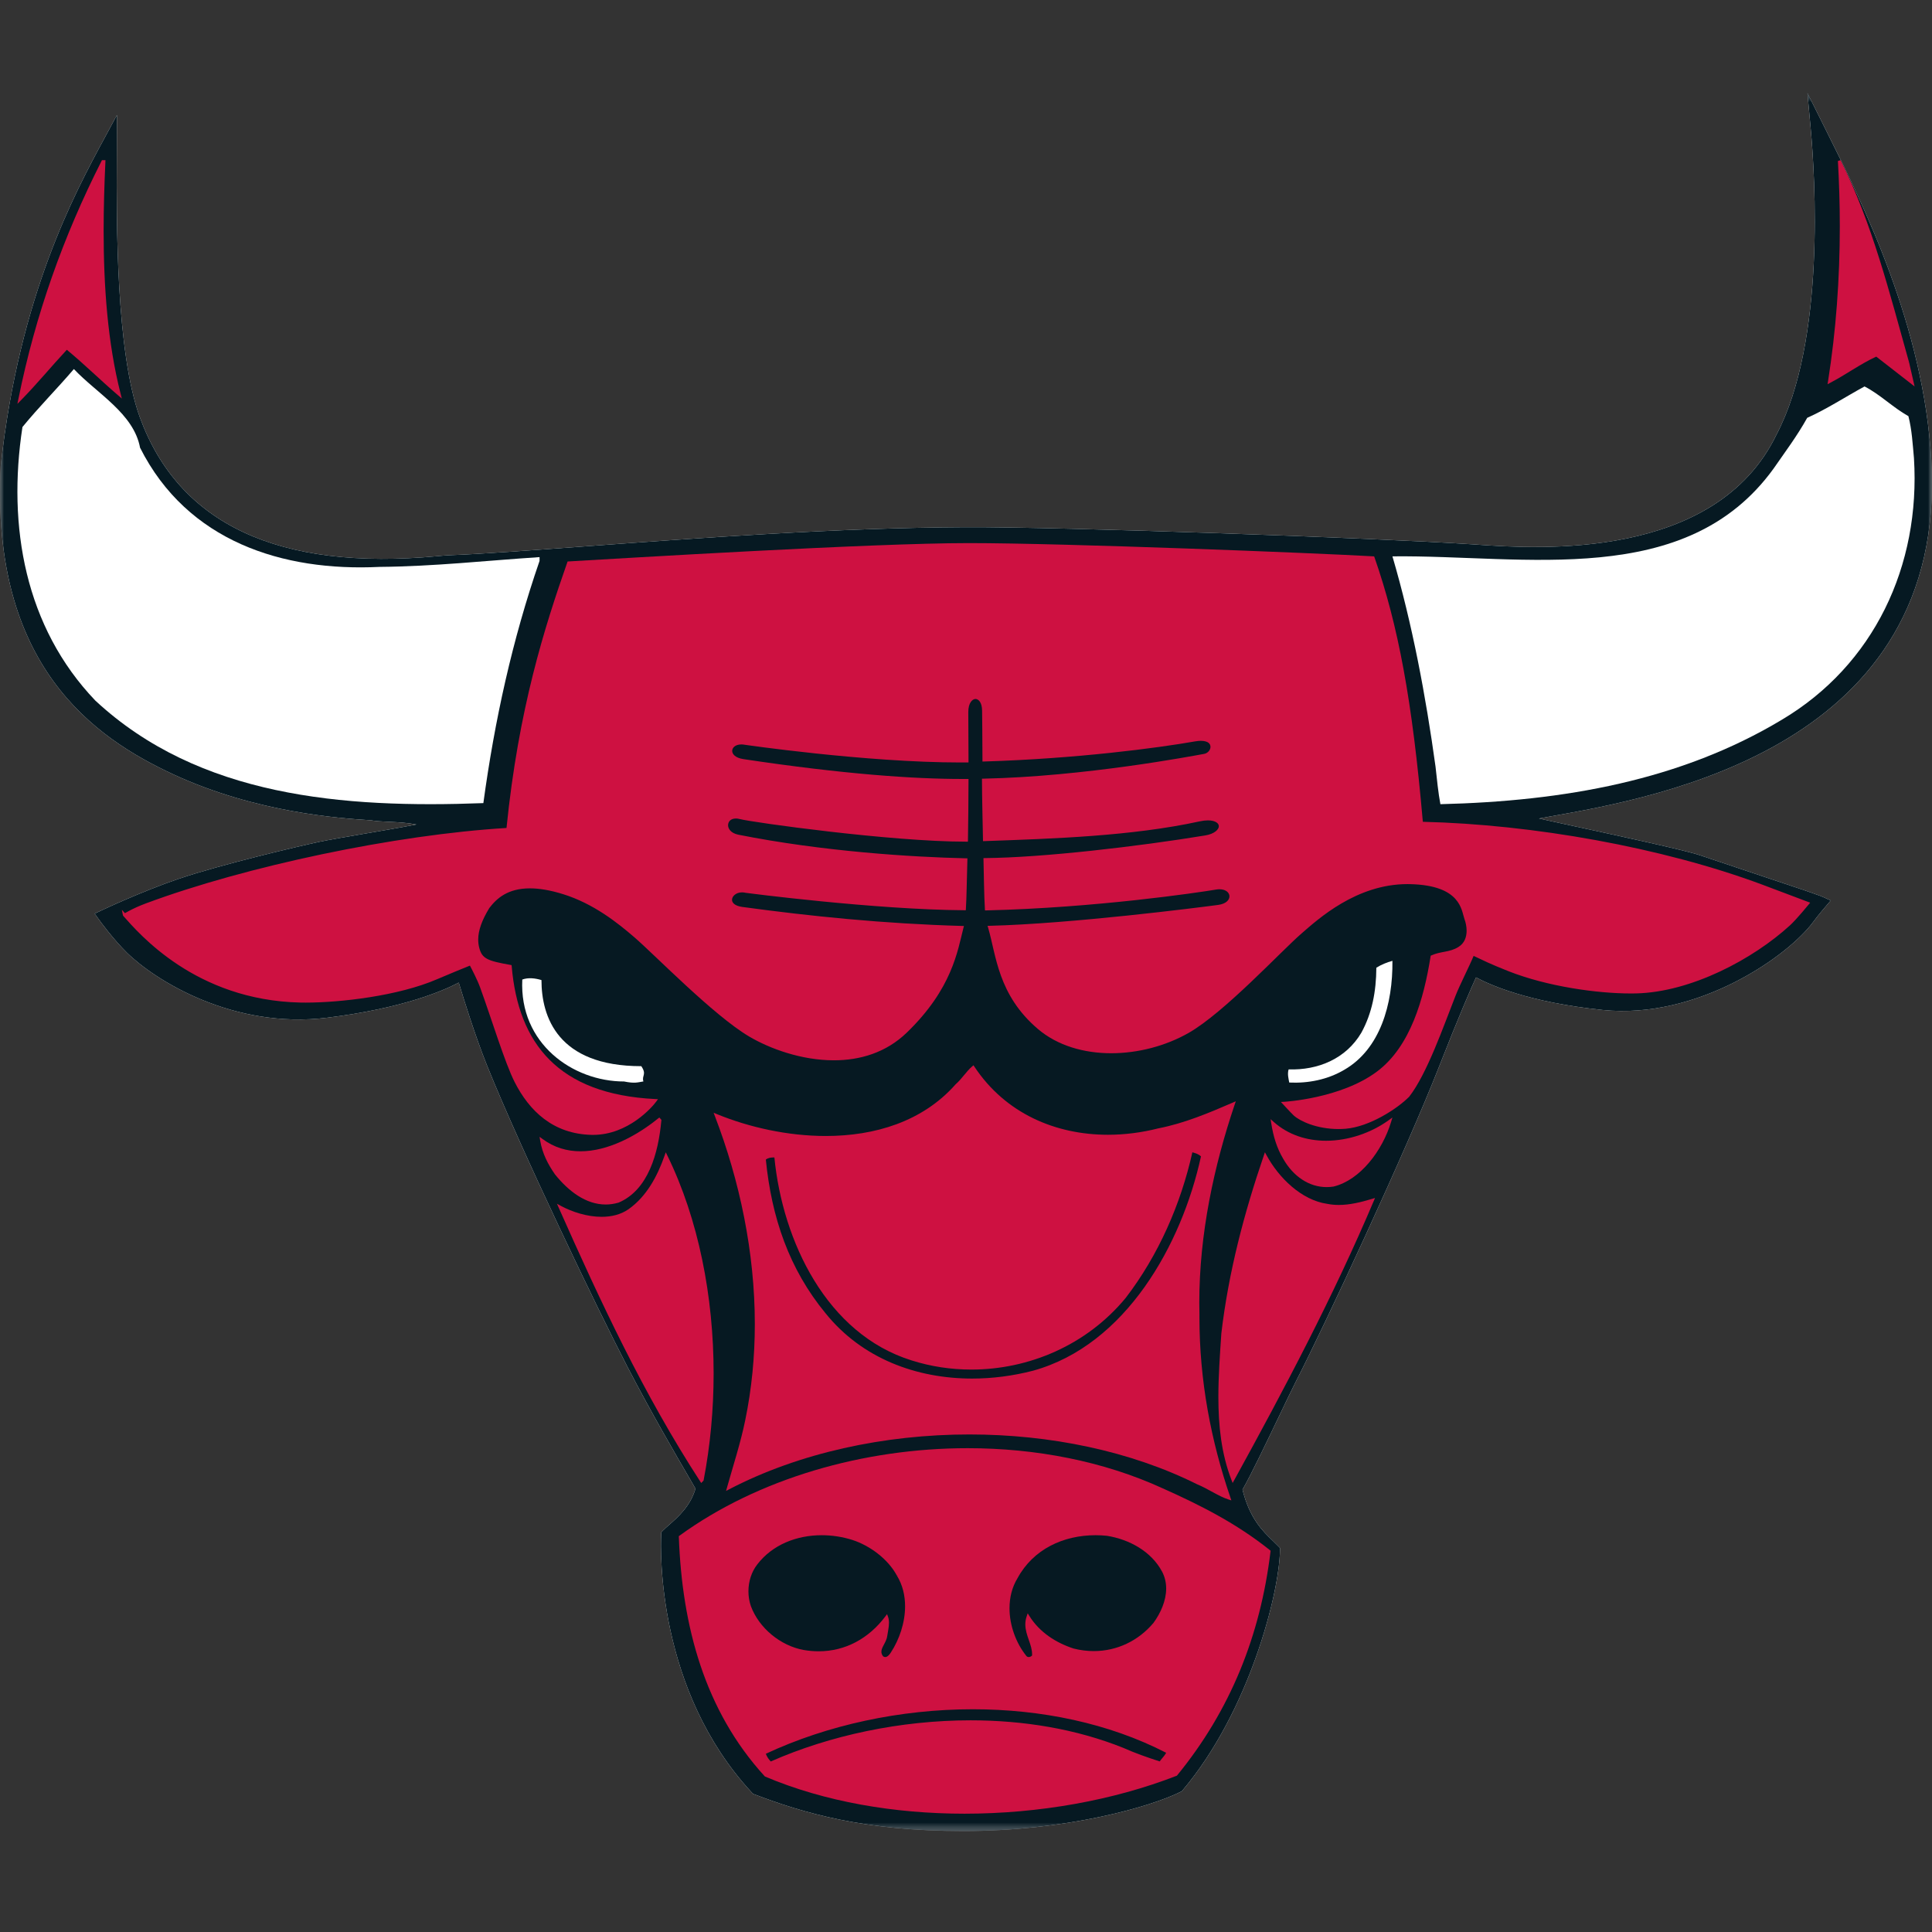 <?xml version="1.0" encoding="UTF-8"?>
<svg width="256px" height="256px" viewBox="0 0 256 256" version="1.1" xmlns="http://www.w3.org/2000/svg" xmlns:xlink="http://www.w3.org/1999/xlink">
    <rect x="0" y="0" width="256" height="256" fill="#333333" stroke="none"/>
    <!-- Generator: Sketch 63.1 (92452) - https://sketch.com -->
    <title>Teams/Defualt/CBulls/256</title>
    <desc>Created with Sketch.</desc>
    <defs>
        <polygon id="path-1" points="4.78056058e-05 0.326 256 0.326 256 230.63 4.78056058e-05 230.63"></polygon>
        <polygon id="path-3" points="4.78056058e-05 0.326 256 0.326 256 230.63 4.78056058e-05 230.63"></polygon>
    </defs>
    <g id="Teams/Defualt/CBulls/256" stroke="none" stroke-width="1" fill="none" fill-rule="evenodd">
        <g id="Teams/Defualt/CBulls/base" transform="translate(0, 12)">
            <g id="Group-41" transform="translate(0, 0)">
                <g id="Group-3">
                    <mask id="mask-2" fill="white">
                        <use xlink:href="#path-1"></use>
                    </mask>
                    <g id="Clip-2"></g>
                    <path d="M255.913,49.019 C254.898,31.179 246.909,15.179 242.136,5.619 L241.569,4.48 L239.494,0.326 L239.919,4.951 C240.505,11.346 241.919,33.18 235.411,45.551 C227.342,62.336 203.61,60.709 195.811,60.174 L195.219,60.132 C182.402,59.28 140.719,57.798 127.948,57.854 C111.056,57.925 92.418,59.298 77.443,60.402 C70.108,60.943 63.77,61.41 59.505,61.572 C59.155,61.584 58.654,61.632 57.959,61.696 C36.96,63.653 23.695,57.462 18.531,43.296 C15.363,34.61 15.441,17.429 15.478,9.174 L15.485,6.706 L15.497,3.238 C15.497,3.242 13.848,6.292 13.848,6.292 C9.903,13.588 2.563,27.166 0.096,49.695 C-1.287,76.25 12.51,85.773 23.008,90.628 C33.977,95.705 45.18,96.434 48.863,96.673 L49.129,96.69 L49.029,96.677 C49.784,96.817 50.648,96.854 51.562,96.895 C52.697,96.946 53.919,97.01 55.177,97.248 C53.191,97.632 50.578,98.077 48.285,98.472 C45.84,98.89 43.533,99.288 42.334,99.542 C39.849,100.068 29.279,102.536 23.585,104.479 C18.747,106.13 13.543,108.586 13.49,108.61 L12.543,109.061 L13.156,109.91 C13.228,110.011 14.979,112.429 16.793,114.216 C20.517,117.88 30.867,124.407 43.371,122.851 C53.366,121.612 58.722,119.289 60.786,118.199 C61.432,120.343 62.981,125.326 64.54,129.201 C69.046,140.393 79.293,161.714 83.149,169.131 C86.266,175.13 89.367,180.459 91.42,183.983 L92.156,185.256 C91.481,187.55 89.878,188.983 88.684,190.033 C88.363,190.315 88.087,190.557 87.854,190.794 L87.623,191.03 L87.607,191.361 C87.51,193.43 87.027,211.963 99.638,225.542 L99.774,225.688 L99.964,225.761 C106.244,228.167 114.444,230.63 127.651,230.63 C141.124,230.63 152.458,227.437 156.435,225.427 L156.594,225.349 L156.709,225.214 C165.508,214.809 169.507,199.159 169.604,193.474 L169.609,193.111 L169.356,192.851 C169.136,192.626 168.908,192.406 168.668,192.175 C167.3,190.86 165.604,189.232 164.639,185.386 C165.707,183.544 167.807,179.158 169.515,175.589 C170.469,173.593 171.297,171.866 171.752,170.978 C175.476,163.732 186.342,140.417 190.66,129.4 C193.388,122.44 194.922,118.956 195.583,117.513 C197.488,118.544 202.633,120.822 212.35,121.827 C224.952,123.13 236.963,114.691 240.308,110.1 C240.872,109.327 241.824,108.213 241.833,108.203 L242.587,107.321 L241.532,106.844 C241.464,106.812 241.033,106.627 239.156,105.986 L232.185,103.649 L225.229,101.317 C223.335,100.671 214.829,98.827 208.619,97.482 L203.922,96.456 L205.453,96.178 C219.844,93.632 258.064,86.864 255.913,49.019" id="Fill-1" fill="#FFFFFF" mask="url(#mask-2)"></path>
                </g>
                <g id="Group-6">
                    <mask id="mask-4" fill="white">
                        <use xlink:href="#path-3"></use>
                    </mask>
                    <g id="Clip-5"></g>
                    <path d="M255.913,49.019 C254.898,31.179 246.909,15.179 242.136,5.619 L241.569,4.48 L239.494,0.326 L239.919,4.951 C240.505,11.346 241.919,33.18 235.411,45.551 C227.342,62.336 203.61,60.709 195.811,60.174 L195.219,60.132 C182.402,59.28 140.719,57.798 127.948,57.854 C111.056,57.925 92.418,59.298 77.443,60.402 C70.108,60.943 63.77,61.41 59.505,61.572 C59.155,61.584 58.654,61.632 57.959,61.696 C36.96,63.653 23.695,57.462 18.531,43.296 C15.363,34.61 15.441,17.429 15.478,9.174 L15.485,6.706 L15.497,3.238 C15.497,3.242 13.848,6.292 13.848,6.292 C9.903,13.588 2.563,27.166 0.096,49.695 C-1.287,76.25 12.51,85.773 23.008,90.628 C33.977,95.705 45.18,96.434 48.863,96.673 L49.129,96.69 L49.029,96.677 C49.784,96.817 50.648,96.854 51.562,96.895 C52.697,96.946 53.919,97.01 55.177,97.248 C53.191,97.632 50.578,98.077 48.285,98.472 C45.84,98.89 43.533,99.288 42.334,99.542 C39.849,100.068 29.279,102.536 23.585,104.479 C18.747,106.13 13.543,108.586 13.49,108.61 L12.543,109.061 L13.156,109.91 C13.228,110.011 14.979,112.429 16.793,114.216 C20.517,117.88 30.867,124.407 43.371,122.851 C53.366,121.612 58.722,119.289 60.786,118.199 C61.432,120.343 62.981,125.326 64.54,129.201 C69.046,140.393 79.293,161.714 83.149,169.131 C86.266,175.13 89.367,180.459 91.42,183.983 L92.156,185.256 C91.481,187.55 89.878,188.983 88.684,190.033 C88.363,190.315 88.087,190.557 87.854,190.794 L87.623,191.03 L87.607,191.361 C87.51,193.43 87.027,211.963 99.638,225.542 L99.774,225.688 L99.964,225.761 C106.244,228.167 114.444,230.63 127.651,230.63 C141.124,230.63 152.458,227.437 156.435,225.427 L156.594,225.349 L156.709,225.214 C165.508,214.809 169.507,199.159 169.604,193.474 L169.609,193.111 L169.356,192.851 C169.136,192.626 168.908,192.406 168.668,192.175 C167.3,190.86 165.604,189.232 164.639,185.386 C165.707,183.544 167.807,179.158 169.515,175.589 C170.469,173.593 171.297,171.866 171.752,170.978 C175.476,163.732 186.342,140.417 190.66,129.4 C193.388,122.44 194.922,118.956 195.583,117.513 C197.488,118.544 202.633,120.822 212.35,121.827 C224.952,123.13 236.963,114.691 240.308,110.1 C240.872,109.327 241.824,108.213 241.833,108.203 L242.587,107.321 L241.532,106.844 C241.464,106.812 241.033,106.627 239.156,105.986 L232.185,103.649 L225.229,101.317 C223.335,100.671 214.829,98.827 208.619,97.482 L203.922,96.456 L205.453,96.178 C219.844,93.632 258.064,86.864 255.913,49.019" id="Fill-4" fill="#061922" mask="url(#mask-4)"></path>
                </g>
                <path d="M2.45,40.807 C4.697,29.7 8.398,19.314 13.448,9.343 L13.509,9.225 L13.645,9.225 L13.747,9.225 L13.747,9.434 L13.747,9.225 L13.976,9.225 L13.966,9.443 C13.827,12.425 13.732,15.494 13.732,18.587 C13.732,25.942 14.263,33.427 15.977,40.152 L16.144,40.807 L15.62,40.358 C13.389,38.446 11.167,36.254 8.855,34.347 C6.822,36.529 4.874,38.902 2.823,40.989 L2.306,41.514 L2.45,40.807 Z" id="Fill-7" fill="#CE1141"></path>
                <path d="M252.955,35.987 L252.772,36.036 L252.952,35.978 C250.384,26.847 248.089,17.603 243.886,9.225 L243.533,9.334 C243.699,12.234 243.784,15.118 243.784,17.978 C243.784,24.982 243.276,31.853 242.224,38.52 L242.162,38.908 L242.492,38.737 C244.552,37.665 246.508,36.221 248.613,35.254 L253.694,39.207 L252.955,35.987 Z" id="Fill-9" fill="#CE1141"></path>
                <path d="M163.748,133.927 L163.322,134.112 C160.161,135.481 156.919,136.845 153.494,137.512 C151.277,138.073 149.028,138.362 146.81,138.362 C139.862,138.361 133.227,135.54 129.119,129.35 L128.988,129.153 L128.809,129.31 C127.984,130.031 127.488,130.916 126.627,131.674 C122.253,136.628 115.904,138.524 109.421,138.525 C104.384,138.525 99.275,137.377 94.999,135.629 L94.559,135.449 L94.726,135.89 C98.007,144.437 100.018,153.921 100.018,163.452 C100.018,167.721 99.614,172 98.742,176.21 C98.141,179.163 97.14,182.225 96.335,185.101 L96.208,185.554 L96.631,185.334 C105.884,180.514 117.185,178.072 128.458,178.073 C139.124,178.073 149.763,180.259 158.616,184.672 C160.076,185.264 161.445,186.263 162.776,186.686 L163.167,186.811 L163.034,186.428 C160.455,178.909 158.932,170.92 158.932,162.559 C158.932,162.441 158.933,162.325 158.934,162.207 C158.919,161.67 158.913,161.142 158.913,160.613 C158.913,151.477 160.863,142.478 163.602,134.36 L163.748,133.927 Z" id="Fill-11" fill="#CE1141"></path>
                <path d="M73.545,143.621 C72.615,142.293 71.858,140.835 71.579,139.143 L71.495,138.631 L71.876,138.913 C73.439,140.072 75.158,140.552 76.921,140.552 C80.556,140.555 84.375,138.496 87.231,136.179 L87.365,136.072 L87.48,136.204 L87.574,136.312 L87.437,136.47 L87.574,136.312 L87.64,136.387 L87.63,136.495 C87.238,140.77 85.913,145.672 81.973,147.35 C81.388,147.523 80.814,147.604 80.254,147.604 C77.616,147.601 75.32,145.826 73.545,143.621" id="Fill-13" fill="#CE1141"></path>
                <path d="M170.037,141.555 C169.191,140.131 168.724,138.597 168.45,136.862 L168.36,136.293 L168.762,136.652 C170.719,138.397 173.187,139.154 175.709,139.155 C178.671,139.155 181.705,138.106 184.035,136.414 L184.505,136.072 L184.325,136.669 C183.173,140.466 180.255,144.353 176.706,145.225 C176.397,145.273 176.089,145.297 175.786,145.297 C173.462,145.299 171.366,143.884 170.037,141.555" id="Fill-15" fill="#CE1141"></path>
                <path d="M175.885,147.519 C176.389,147.619 176.898,147.662 177.404,147.662 C178.869,147.662 180.339,147.295 181.77,146.868 L182.198,146.74 L182.031,147.134 C176.681,159.761 170.217,171.978 163.555,184.099 L163.331,184.505 L163.166,184.075 C161.824,180.588 161.441,176.884 161.441,173.099 C161.441,170.321 161.646,167.499 161.835,164.674 C162.794,156.526 164.87,148.685 167.452,141.143 L167.608,140.685 L167.843,141.112 C169.429,144.028 172.434,147.032 175.873,147.517" id="Fill-17" fill="#CE1141"></path>
                <path d="M92.779,184.297 C85.265,172.717 79.556,160.471 74.039,148.041 L73.802,147.505 L74.314,147.783 C75.808,148.592 77.813,149.236 79.722,149.235 C81.008,149.235 82.248,148.944 83.275,148.233 C85.691,146.528 87.107,143.842 88.06,141.131 L88.217,140.685 L88.425,141.108 C92.569,149.581 94.558,159.834 94.559,169.98 C94.559,174.785 94.112,179.567 93.236,184.127 L93.225,184.185 L93.183,184.23 L92.915,184.505 L92.779,184.297 Z" id="Fill-19" fill="#CE1141"></path>
                <path d="M101.393,223.41 L101.351,223.392 L101.321,223.359 C93.376,214.668 90.381,203.489 89.95,191.66 L89.946,191.55 L90.035,191.486 C100.483,183.899 114.448,179.893 128.221,179.892 C137.26,179.892 146.216,181.617 154.043,185.203 C159.041,187.432 163.853,189.866 168.272,193.406 L168.143,193.567 L168.272,193.406 L168.36,193.477 L168.347,193.591 C167.01,204.721 163.019,214.641 155.983,223.24 L155.949,223.283 L155.899,223.303 C147.519,226.564 137.642,228.324 127.803,228.324 C118.537,228.324 109.306,226.761 101.393,223.41" id="Fill-21" fill="#CE1141"></path>
                <path d="M239.594,107.512 C239.593,107.512 234.742,105.675 233.494,105.212 C220.181,100.261 203.07,97.239 188.533,96.892 C187.143,80.892 185.28,70.889 182.127,61.851 L182.083,61.724 L181.947,61.716 C174.45,61.285 141.198,59.964 128.346,59.964 C115.49,59.964 82.836,61.961 75.345,62.392 L75.209,62.399 L75.165,62.526 C72.149,71.143 68.714,81.886 67.115,97.71 C52.42,98.597 32.639,102.755 19.327,107.706 C18.362,108.066 17.656,108.407 17.179,108.657 C16.941,108.782 16.759,108.885 16.633,108.954 C16.603,108.972 16.575,108.987 16.552,108.999 L16.144,108.545 L16.289,109.272 C16.297,109.313 16.317,109.346 16.342,109.372 C18.381,111.654 25.874,120.533 39.797,120.845 C40.026,120.85 40.264,120.851 40.511,120.851 C45.058,120.85 52.761,119.98 57.918,117.751 C59.174,117.203 61.605,116.216 62.268,115.948 C62.516,116.416 63.246,117.816 63.611,118.823 C65.108,122.926 66.887,128.81 68.194,131.381 C70.132,135.199 73.285,138.263 78.401,138.377 C78.47,138.378 78.538,138.378 78.604,138.378 C83.22,138.367 86.413,134.721 86.97,133.946 L87.184,133.648 L86.814,133.63 C73.94,132.992 68.676,126.239 67.803,116.038 L67.789,115.883 L67.637,115.856 C66.116,115.588 65.151,115.376 64.552,115.054 C63.957,114.73 63.692,114.333 63.492,113.55 C63.407,113.207 63.366,112.86 63.366,112.505 C63.365,111.259 63.878,109.9 64.831,108.328 C65.83,107.015 67.294,105.717 70.212,105.711 C71.419,105.711 72.877,105.937 74.65,106.493 C78.655,107.741 81.863,110.295 84.104,112.234 C86.775,114.544 94.538,122.537 99.245,125.33 C102.011,126.969 106.212,128.495 110.49,128.496 C113.908,128.498 117.384,127.513 120.169,124.814 C126.155,119.019 126.879,114.031 127.662,110.943 L127.724,110.699 L127.471,110.693 C117.145,110.402 107.361,109.403 98.348,108.173 C97.308,108.023 96.996,107.59 96.996,107.225 C96.997,106.777 97.5,106.244 98.327,106.243 C98.487,106.243 98.656,106.262 98.838,106.308 C98.866,106.313 115.871,108.535 127.781,108.612 L127.971,108.612 L127.985,108.424 C128.079,107.051 128.101,104.647 128.184,101.937 L128.19,101.736 L127.986,101.73 C120.925,101.572 109.069,100.838 97.828,98.601 C96.855,98.402 96.476,97.823 96.474,97.34 C96.483,96.874 96.803,96.466 97.506,96.456 C97.663,96.456 97.839,96.478 98.033,96.531 C99.705,96.965 118.007,99.522 127.966,99.525 C127.998,99.525 128.025,99.524 128.049,99.525 L128.254,99.531 L128.258,99.328 C128.3,97.226 128.321,94.266 128.332,91.419 L128.333,91.218 L128.129,91.218 C127.925,91.219 127.716,91.219 127.506,91.219 C121.062,91.219 111.742,90.578 98.485,88.584 C97.401,88.414 97.017,87.899 97.02,87.497 C97.021,87.085 97.409,86.648 98.235,86.641 C98.308,86.641 98.385,86.645 98.465,86.654 C98.463,86.654 114.647,89.031 127.266,89.031 C127.556,89.031 127.844,89.029 128.131,89.028 L128.332,89.026 L128.332,88.828 C128.332,86.894 128.324,84.642 128.304,82.377 C128.304,82.359 128.303,82.347 128.303,82.339 C128.307,81.111 128.86,80.62 129.26,80.618 C129.639,80.62 130.127,81.046 130.133,82.177 C130.133,83.035 130.181,85.476 130.181,88.531 L130.181,88.705 L130.182,88.909 L130.39,88.903 C142.591,88.534 153.324,87.123 158.357,86.237 C158.647,86.185 158.902,86.162 159.123,86.162 C160.123,86.18 160.386,86.574 160.395,86.957 C160.4,87.352 160.058,87.805 159.55,87.894 C157.902,88.189 143.768,90.89 130.314,91.178 L130.115,91.182 L130.117,91.378 C130.122,93.722 130.208,96.772 130.249,99.254 L130.252,99.457 L130.46,99.45 C139.499,99.131 149.97,98.797 158.964,96.836 C159.381,96.744 159.748,96.704 160.062,96.704 C161.112,96.713 161.501,97.123 161.502,97.472 C161.517,97.872 160.972,98.491 159.687,98.702 C150.876,100.153 138.166,101.642 130.521,101.701 L130.313,101.704 L130.318,101.907 C130.374,104.081 130.393,106.717 130.504,108.445 L130.516,108.637 L130.712,108.633 C145.136,108.293 158.794,106.27 161.119,105.874 C161.288,105.844 161.445,105.831 161.588,105.831 C162.492,105.839 162.908,106.318 162.909,106.771 C162.909,107.213 162.51,107.751 161.424,107.905 C158.882,108.246 141.96,110.406 131.122,110.674 L130.859,110.68 L130.932,110.93 C132.003,114.556 132.211,119.83 137.536,124.353 C140.138,126.564 143.638,127.559 147.247,127.559 C150.802,127.558 154.468,126.594 157.509,124.862 C162.266,122.138 169.786,114 172.454,111.695 C174.671,109.773 179.732,105.144 186.503,105.148 C186.597,105.148 186.689,105.148 186.78,105.151 C190.26,105.22 191.953,106.125 192.841,107.109 C193.735,108.1 193.836,109.186 194.049,109.778 C194.205,110.195 194.335,110.757 194.334,111.325 C194.33,112.162 194.066,112.985 193.225,113.495 C192.04,114.217 190.924,114.026 189.673,114.592 L189.575,114.636 L189.558,114.742 C188.67,120.317 186.899,126.66 182.473,129.974 C180.085,131.77 177.001,132.78 174.517,133.335 C172.035,133.891 170.161,133.991 170.157,133.994 L169.73,134.017 L170.018,134.329 C170.02,134.331 171.067,135.467 171.416,135.796 C172.204,136.531 174.43,137.598 177.346,137.604 C177.656,137.604 177.974,137.592 178.3,137.566 C181.488,137.298 185.159,134.905 186.725,133.32 C189.097,130.277 191.274,123.97 192.878,119.91 C193.448,118.462 194.738,115.951 195.262,114.661 C196.577,115.274 197.338,115.678 199.847,116.675 C205.05,118.732 211.653,119.639 216.091,119.64 C216.343,119.64 216.59,119.637 216.828,119.632 C224.072,119.449 232.263,115.12 237.202,110.595 C238.068,109.8 239.676,107.831 239.679,107.827 L239.856,107.611 L239.594,107.512 Z" id="Fill-23" fill="#CE1141"></path>
                <path d="M134.832,197.107 C134.093,198.31 133.766,199.694 133.766,201.102 C133.763,203.378 134.629,205.71 135.986,207.409 C136.071,207.519 136.18,207.565 136.312,207.568 C136.463,207.568 136.636,207.494 136.758,207.36 C136.758,207.321 136.758,207.28 136.758,207.239 C136.77,205.891 135.872,204.722 135.86,203.246 C135.86,202.9 135.913,202.54 136.042,202.165 L136.176,201.772 L136.397,202.125 C137.762,204.314 139.963,205.696 142.258,206.439 C143.156,206.668 144.052,206.778 144.929,206.778 C147.993,206.777 150.834,205.432 152.845,203.038 C153.793,201.737 154.524,200.098 154.523,198.49 C154.523,197.735 154.363,196.985 153.995,196.271 L153.994,196.271 C152.547,193.544 149.615,191.972 146.673,191.501 C146.167,191.448 145.665,191.423 145.166,191.423 C140.899,191.425 136.918,193.272 134.832,197.107" id="Fill-25" fill="#061922"></path>
                <path d="M117.301,207.567 C117.546,207.579 117.84,207.301 118.041,206.966 C119.167,205.247 119.928,203.016 119.928,200.841 C119.928,199.413 119.601,198.009 118.845,196.778 L119.015,196.68 L118.84,196.769 C117.661,194.57 115.254,192.798 112.953,192.053 C111.642,191.638 110.256,191.423 108.882,191.423 C105.592,191.425 102.374,192.651 100.345,195.291 C99.565,196.291 99.171,197.576 99.171,198.856 C99.171,199.527 99.279,200.197 99.495,200.818 C100.58,203.751 103.441,206.07 106.47,206.628 C107.151,206.746 107.821,206.805 108.477,206.805 C112.001,206.804 115.11,205.123 117.32,202.176 L117.539,201.883 L117.666,202.224 C117.762,202.484 117.795,202.757 117.795,203.03 C117.793,203.635 117.633,204.248 117.57,204.742 C117.464,205.606 116.767,206.272 116.789,206.87 C116.79,207.062 116.847,207.253 117.021,207.478 C117.128,207.545 117.219,207.567 117.301,207.567" id="Fill-27" fill="#061922"></path>
                <path d="M102.129,221.405 C109.961,217.948 119.32,215.951 128.611,215.951 C135.622,215.951 142.595,217.09 148.853,219.606 C150.421,220.309 152.082,220.882 153.664,221.395 C154.063,220.854 154.256,220.732 154.523,220.253 C146.884,216.315 137.918,214.486 128.909,214.486 C119.292,214.486 109.626,216.572 101.477,220.383 C101.634,220.81 101.842,221.087 102.129,221.405" id="Fill-29" fill="#061922"></path>
                <path d="M109.395,162.022 C114.224,168.012 121.435,170.666 128.81,170.667 C131.52,170.667 134.249,170.309 136.885,169.625 C149.174,166.232 156.594,152.895 159.135,141.229 C158.776,140.895 158.46,140.828 157.996,140.685 C156.459,147.554 153.517,154.297 149.167,159.971 C143.961,166.283 136.277,169.475 128.709,169.475 C126.02,169.475 123.345,169.073 120.799,168.264 C109.544,164.769 103.701,152.484 102.61,141.366 C102.15,141.371 101.836,141.395 101.477,141.647 C102.237,149.309 104.545,156.136 109.395,162.022" id="Fill-31" fill="#061922"></path>
                <path d="M18.559,47.323 C24.824,59.748 37.457,63.748 50.303,63.116 C57.494,63.055 64.399,62.284 71.495,61.821 L71.492,62.325 C67.882,72.787 65.541,83.446 64.047,94.417 C45.447,95.119 26.378,93.604 12.637,80.837 C3.329,71.105 0.953,57.763 2.976,44.581 C5.194,41.875 7.476,39.607 9.79,36.901 C12.842,40.139 17.717,42.786 18.559,47.323" id="Fill-33" fill="#FFFFFF"></path>
                <path d="M252.874,43.143 C253.344,45.002 253.429,46.76 253.61,48.715 C254.497,62.973 248.31,76.12 236.092,83.376 C222.718,91.408 207.262,94.158 190.86,94.559 C190.579,93.093 190.397,91.235 190.214,89.576 C188.919,80.198 187.145,70.718 184.505,61.72 C202.06,61.522 223.425,66.127 235.016,50.08 C236.562,47.844 238.109,45.798 239.465,43.365 C242.061,42.207 244.562,40.561 247.062,39.207 C249.167,40.291 250.767,41.962 252.874,43.143" id="Fill-35" fill="#FFFFFF"></path>
                <path d="M184.503,115.315 C184.568,121.061 182.877,127.002 178.145,129.742 C175.921,131.065 173.329,131.562 170.831,131.442 C170.744,130.933 170.56,130.314 170.749,129.701 C174.631,129.825 178.34,128.309 180.39,124.833 C181.79,122.276 182.356,119.406 182.373,116.227 C183.023,115.821 183.763,115.516 184.503,115.315" id="Fill-37" fill="#FFFFFF"></path>
                <path d="M85.255,131.296 C84.492,131.414 84.132,131.593 82.693,131.302 C75.901,131.302 68.791,126.286 69.207,117.793 C70.008,117.505 70.912,117.616 71.747,117.864 C71.747,122.687 73.862,129.274 84.975,129.274 C85.739,130.392 85.004,130.506 85.255,131.296" id="Fill-39" fill="#FFFFFF"></path>
            </g>
        </g>
    </g>
</svg>